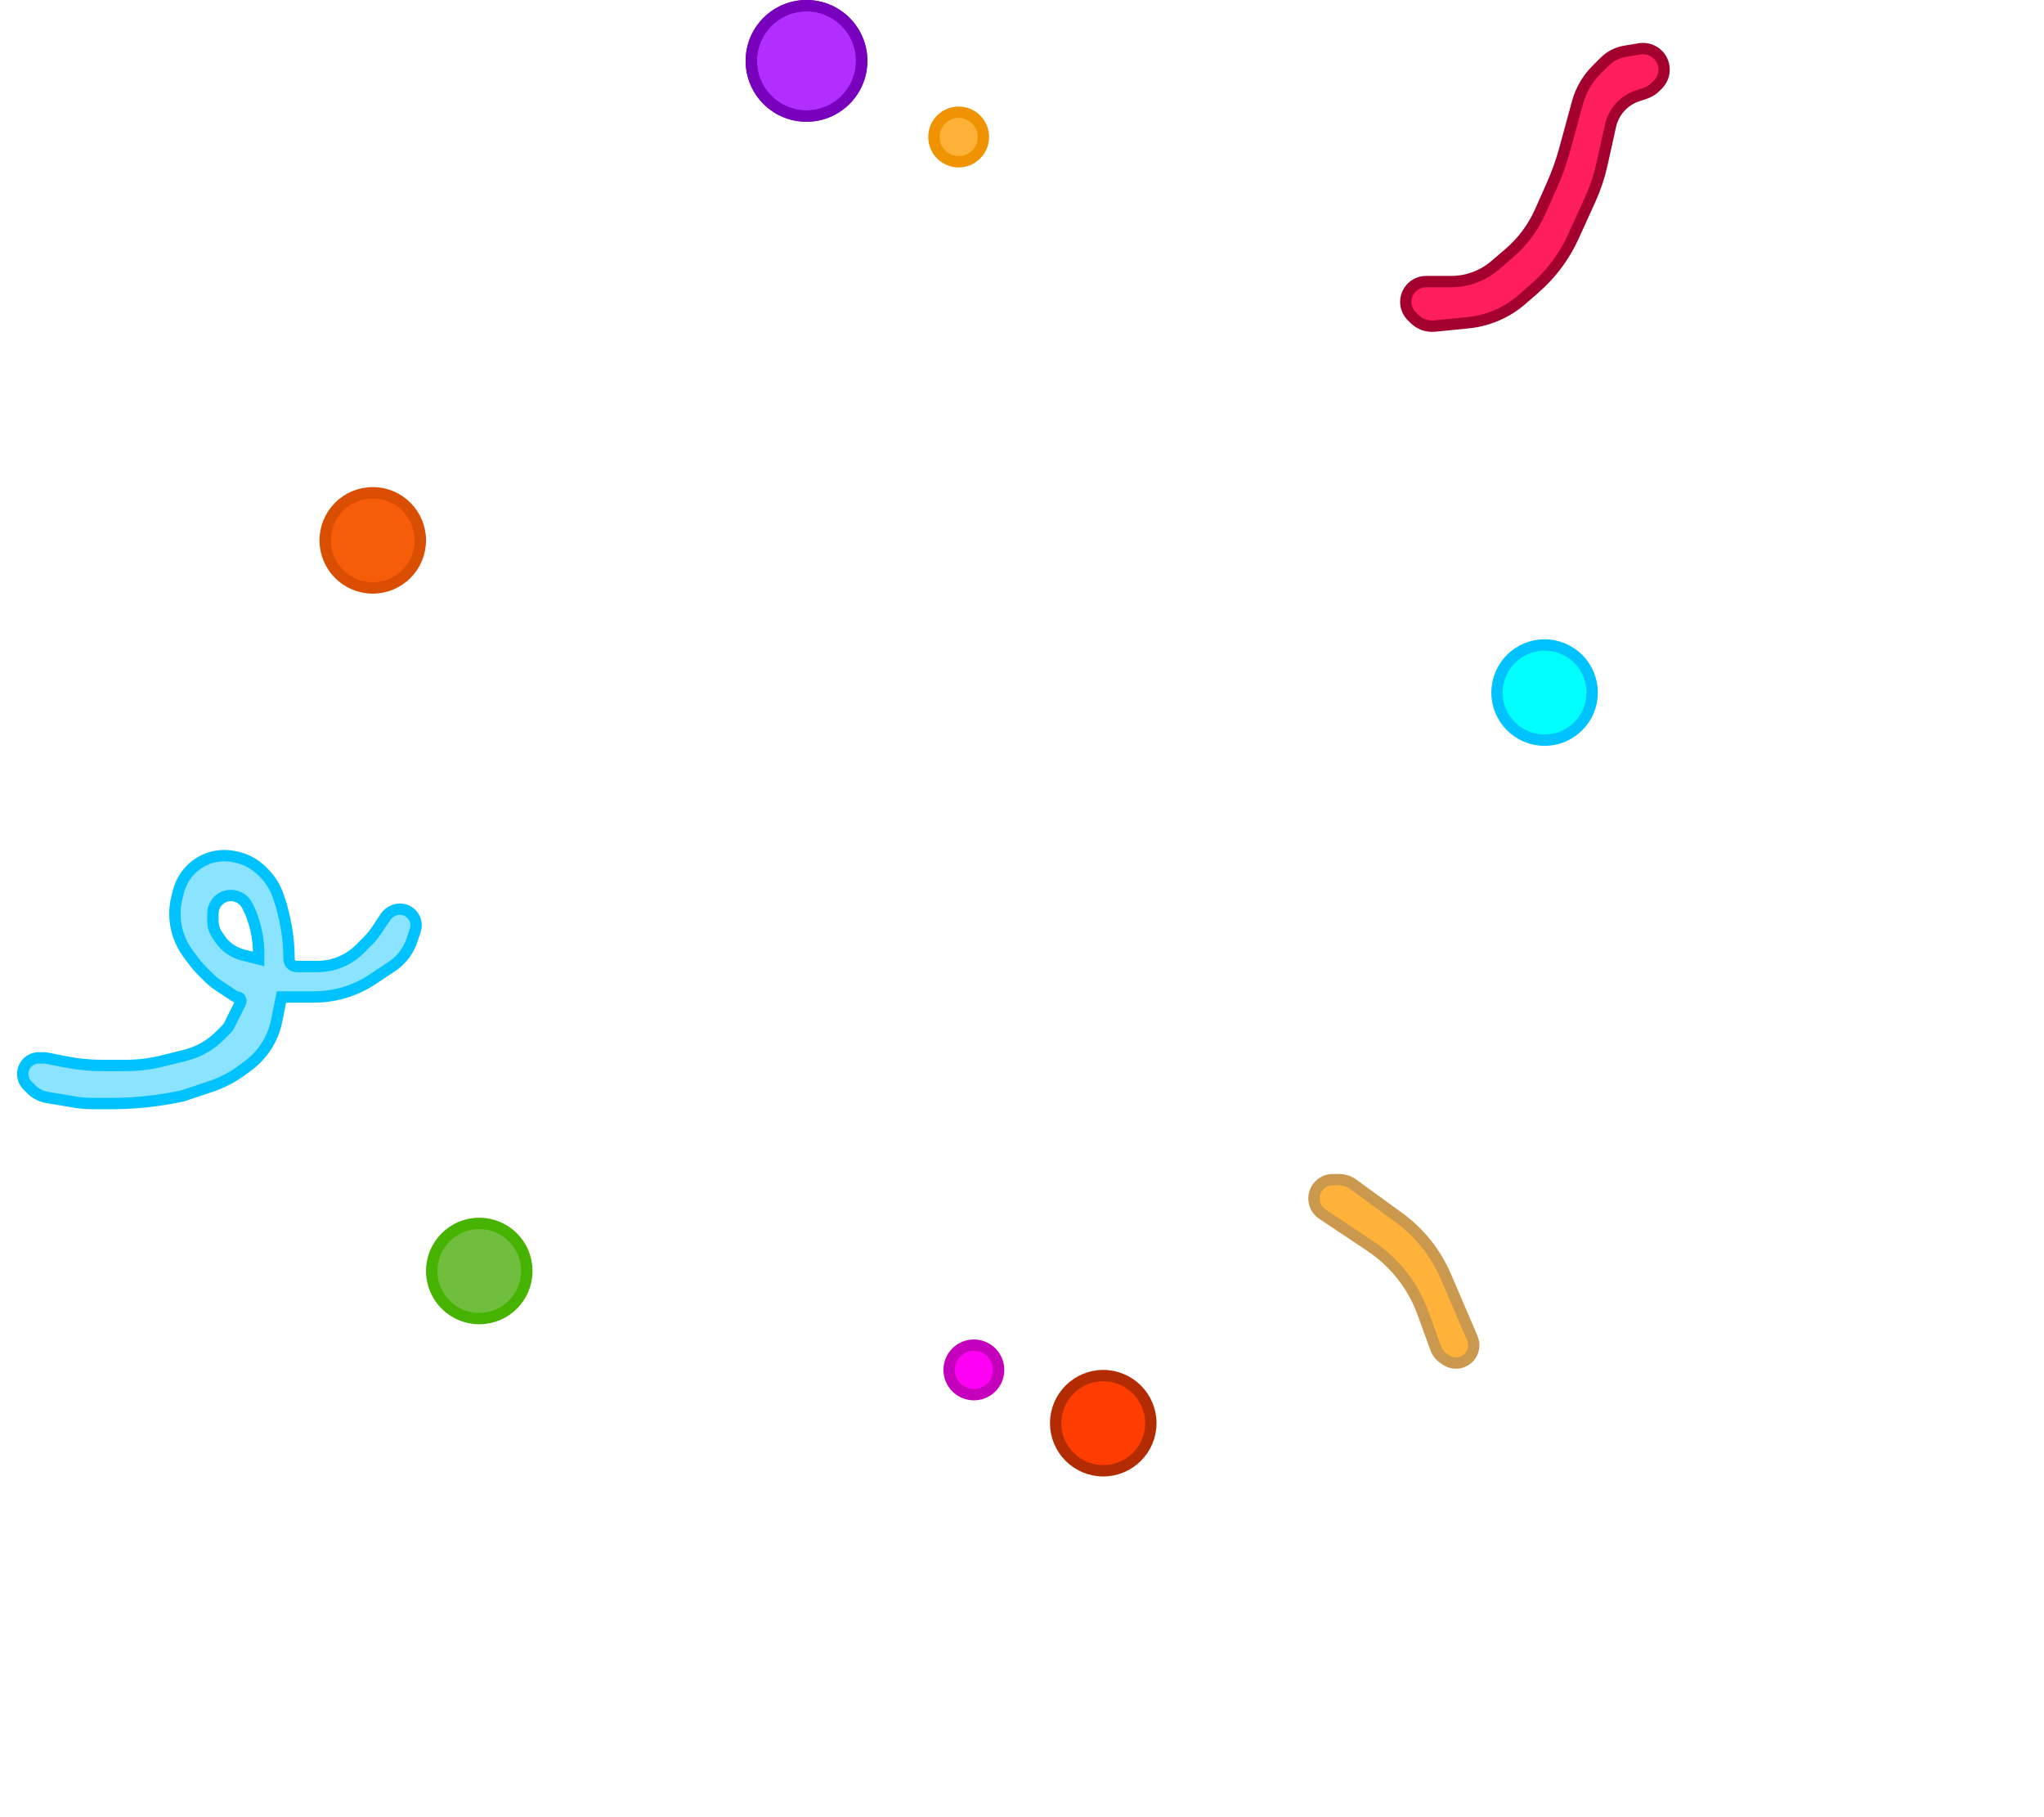 <svg width="90" height="80" viewBox="0 0 90 80" fill="none" xmlns="http://www.w3.org/2000/svg">
<path fill-rule="evenodd" clip-rule="evenodd" d="M2.094 46.59L2.843 46.74C3.4 46.851 3.967 46.907 4.535 46.907H5.511C6.075 46.907 6.638 46.838 7.186 46.701L8.172 46.455C8.741 46.312 9.26 46.018 9.675 45.603L9.95 45.328C10.014 45.265 10.067 45.191 10.107 45.11L10.59 44.144C10.648 44.028 10.564 43.892 10.434 43.892C10.4 43.892 10.366 43.882 10.338 43.862L9.624 43.387C9.459 43.277 9.306 43.151 9.166 43.011L8.914 42.76C8.776 42.621 8.647 42.473 8.53 42.316L8.288 41.994C7.907 41.486 7.701 40.864 7.701 40.228C7.701 39.992 7.73 39.755 7.787 39.526L7.856 39.25C7.973 38.785 8.246 38.374 8.629 38.086C9.105 37.73 9.709 37.592 10.292 37.709L10.375 37.725C10.816 37.814 11.221 38.031 11.539 38.349L11.616 38.426C11.906 38.715 12.124 39.068 12.254 39.457L12.392 39.871L12.483 40.236C12.645 40.884 12.727 41.549 12.727 42.217C12.727 42.401 12.877 42.551 13.062 42.551H13.397H13.97C14.256 42.551 14.54 42.505 14.812 42.415C15.203 42.285 15.559 42.065 15.851 41.773L16.18 41.443C16.335 41.289 16.473 41.12 16.594 40.938L16.971 40.374C17.044 40.264 17.145 40.175 17.263 40.116L17.296 40.099C17.569 39.963 17.898 40.016 18.113 40.232C18.303 40.422 18.369 40.702 18.284 40.956L18.122 41.443C18.099 41.512 18.071 41.579 18.039 41.644L18.017 41.688C17.844 42.034 17.583 42.33 17.261 42.544L16.747 42.887L16.414 43.109C15.97 43.405 15.477 43.623 14.959 43.752C14.589 43.845 14.209 43.892 13.828 43.892H13.732H12.392L12.184 44.932C12.1 45.351 11.935 45.75 11.698 46.106C11.492 46.414 11.235 46.686 10.938 46.908L10.698 47.088C10.267 47.412 9.785 47.664 9.273 47.835L8.036 48.247L7.793 48.296C6.84 48.486 5.872 48.583 4.901 48.583H4.099C3.82 48.583 3.542 48.559 3.268 48.514L2.078 48.315C1.813 48.271 1.568 48.145 1.378 47.955L1.208 47.785C1.075 47.652 1 47.471 1 47.283C1 46.89 1.318 46.572 1.711 46.572H1.915C1.975 46.572 2.035 46.578 2.094 46.59ZM9.376 40.556C9.376 40.765 9.438 40.969 9.554 41.143L9.671 41.318C9.912 41.68 10.281 41.94 10.704 42.046L11.387 42.217V41.948C11.387 41.46 11.308 40.975 11.154 40.512L11.083 40.301C11.062 40.238 11.037 40.176 11.007 40.117L10.88 39.862C10.776 39.655 10.587 39.504 10.362 39.447V39.447C9.861 39.322 9.376 39.701 9.376 40.218V40.556Z" fill="#8AE3FF"/>
<path d="M12.727 42.217V42.217C12.727 41.549 12.645 40.884 12.483 40.236V40.236M12.727 42.217V42.217C12.727 42.401 12.877 42.551 13.062 42.551V42.551M12.727 42.217C12.727 42.401 12.877 42.551 13.062 42.551M12.727 42.217C12.727 41.549 12.645 40.884 12.483 40.236M2.843 46.74L2.094 46.59M2.843 46.74C3.4 46.851 3.967 46.907 4.535 46.907M2.843 46.74V46.74C3.4 46.851 3.967 46.907 4.535 46.907V46.907M2.094 46.59C2.035 46.578 1.975 46.572 1.915 46.572M2.094 46.59V46.59C2.035 46.578 1.975 46.572 1.915 46.572V46.572M1.915 46.572H1.711M1.711 46.572C1.318 46.572 1 46.89 1 47.283M1.711 46.572V46.572C1.318 46.572 1 46.89 1 47.283V47.283M1 47.283C1 47.471 1.075 47.652 1.208 47.785M1 47.283V47.283C1 47.471 1.075 47.652 1.208 47.785V47.785M1.208 47.785L1.378 47.955M1.378 47.955C1.568 48.145 1.813 48.271 2.078 48.315M1.378 47.955V47.955C1.568 48.145 1.813 48.271 2.078 48.315V48.315M2.078 48.315L3.268 48.514M3.268 48.514C3.542 48.559 3.82 48.583 4.099 48.583M3.268 48.514V48.514C3.542 48.559 3.82 48.583 4.099 48.583V48.583M4.099 48.583H4.901M4.901 48.583C5.872 48.583 6.84 48.486 7.793 48.296M4.901 48.583V48.583C5.872 48.583 6.84 48.486 7.793 48.296V48.296M7.793 48.296L8.036 48.247L9.273 47.835M9.273 47.835C9.785 47.664 10.267 47.412 10.698 47.088M9.273 47.835V47.835C9.785 47.664 10.267 47.412 10.698 47.088V47.088M10.698 47.088L10.938 46.908M10.938 46.908C11.235 46.686 11.492 46.414 11.698 46.106M10.938 46.908V46.908C11.235 46.686 11.492 46.414 11.698 46.106V46.106M11.698 46.106C11.935 45.75 12.1 45.351 12.184 44.932M11.698 46.106V46.106C11.935 45.75 12.1 45.351 12.184 44.932V44.932M12.184 44.932L12.392 43.892H13.732H13.828M13.828 43.892C14.209 43.892 14.589 43.845 14.959 43.752M13.828 43.892V43.892C14.209 43.892 14.589 43.845 14.959 43.752V43.752M14.959 43.752C15.477 43.623 15.97 43.405 16.414 43.109M14.959 43.752V43.752C15.477 43.623 15.97 43.405 16.414 43.109V43.109M16.414 43.109L16.747 42.887L17.261 42.544M17.261 42.544C17.583 42.33 17.844 42.034 18.017 41.688M17.261 42.544V42.544C17.583 42.33 17.844 42.034 18.017 41.688V41.688M18.017 41.688L18.039 41.644M18.039 41.644C18.071 41.579 18.099 41.512 18.122 41.443M18.039 41.644V41.644C18.071 41.579 18.099 41.512 18.122 41.443V41.443M18.122 41.443L18.284 40.956M18.284 40.956C18.369 40.702 18.303 40.422 18.113 40.232M18.284 40.956V40.956C18.369 40.702 18.303 40.422 18.113 40.232V40.232M18.113 40.232C17.898 40.016 17.569 39.963 17.296 40.099M18.113 40.232V40.232C17.898 40.016 17.569 39.963 17.296 40.099V40.099M17.296 40.099L17.263 40.116M17.263 40.116C17.145 40.175 17.044 40.264 16.971 40.374M17.263 40.116V40.116C17.145 40.175 17.044 40.264 16.971 40.374V40.374M16.971 40.374L16.594 40.938M16.594 40.938C16.473 41.12 16.335 41.289 16.18 41.443M16.594 40.938V40.938C16.473 41.12 16.335 41.289 16.18 41.443V41.443M16.18 41.443L15.851 41.773M15.851 41.773C15.559 42.065 15.203 42.285 14.812 42.415M15.851 41.773V41.773C15.559 42.065 15.203 42.285 14.812 42.415V42.415M14.812 42.415C14.54 42.505 14.256 42.551 13.97 42.551M14.812 42.415V42.415C14.54 42.505 14.256 42.551 13.97 42.551V42.551M13.97 42.551H13.397H13.062M12.483 40.236L12.392 39.871L12.254 39.457M12.254 39.457C12.124 39.068 11.906 38.715 11.616 38.426M12.254 39.457V39.457C12.124 39.068 11.906 38.715 11.616 38.426V38.426M11.616 38.426L11.539 38.349M11.539 38.349C11.221 38.031 10.816 37.814 10.375 37.725M11.539 38.349V38.349C11.221 38.031 10.816 37.814 10.375 37.725V37.725M10.375 37.725L10.292 37.709M10.292 37.709C9.709 37.592 9.105 37.73 8.629 38.086M10.292 37.709V37.709C9.709 37.592 9.105 37.73 8.629 38.086V38.086M8.629 38.086C8.246 38.374 7.973 38.785 7.856 39.25M8.629 38.086V38.086C8.246 38.374 7.973 38.785 7.856 39.25V39.25M7.856 39.25L7.787 39.526M7.787 39.526C7.73 39.755 7.701 39.992 7.701 40.228M7.787 39.526V39.526C7.73 39.755 7.701 39.992 7.701 40.228V40.228M7.701 40.228C7.701 40.864 7.907 41.486 8.288 41.994M7.701 40.228V40.228C7.701 40.864 7.907 41.486 8.288 41.994V41.994M8.288 41.994L8.53 42.316M8.53 42.316C8.647 42.473 8.776 42.621 8.914 42.76M8.53 42.316V42.316C8.647 42.473 8.776 42.621 8.914 42.76V42.76M8.914 42.76L9.166 43.011M9.166 43.011C9.306 43.151 9.459 43.277 9.624 43.387M9.166 43.011V43.011C9.306 43.151 9.459 43.277 9.624 43.387V43.387M9.624 43.387L10.338 43.862M10.338 43.862C10.366 43.882 10.4 43.892 10.434 43.892M10.338 43.862V43.862C10.366 43.882 10.4 43.892 10.434 43.892V43.892M10.434 43.892C10.564 43.892 10.648 44.028 10.59 44.144M10.434 43.892V43.892C10.564 43.892 10.648 44.028 10.59 44.144V44.144M10.59 44.144L10.107 45.11M10.107 45.11C10.067 45.191 10.014 45.265 9.95 45.328M10.107 45.11V45.11C10.067 45.191 10.014 45.265 9.95 45.328V45.328M9.95 45.328L9.675 45.603M9.675 45.603C9.26 46.018 8.741 46.312 8.172 46.455M9.675 45.603V45.603C9.26 46.018 8.741 46.312 8.172 46.455V46.455M8.172 46.455L7.186 46.701M7.186 46.701C6.638 46.838 6.075 46.907 5.511 46.907M7.186 46.701V46.701C6.638 46.838 6.075 46.907 5.511 46.907V46.907M5.511 46.907H4.535M11.387 42.217L10.704 42.046C10.281 41.94 9.912 41.68 9.671 41.318L9.554 41.143C9.438 40.969 9.376 40.765 9.376 40.556V40.218C9.376 39.701 9.861 39.322 10.362 39.447V39.447C10.587 39.504 10.776 39.655 10.88 39.862L11.007 40.117C11.037 40.176 11.062 40.238 11.083 40.301L11.154 40.512C11.308 40.975 11.387 41.46 11.387 41.948V42.217Z" stroke="#00C2FF" stroke-width="0.5"/>
<path d="M61.594 53.602L59.574 52.133C59.395 52.003 59.181 51.933 58.96 51.933H58.685C58.146 51.933 57.751 52.44 57.881 52.962C57.931 53.162 58.054 53.337 58.226 53.451L60.348 54.866C61.408 55.572 62.215 56.599 62.65 57.796L63.218 59.359C63.284 59.541 63.407 59.697 63.568 59.805L63.673 59.875C64.033 60.115 64.52 60.017 64.76 59.657C64.907 59.437 64.932 59.157 64.828 58.914L63.662 56.194C63.219 55.159 62.505 54.264 61.594 53.602Z" fill="#FFB23A" stroke="#CA994D" stroke-width="0.5"/>
<circle cx="68.01" cy="30.49" r="2.095" fill="#00FFFF" stroke="#00C2FF" stroke-width="0.5"/>
<circle cx="21.103" cy="55.954" r="2.095" fill="#6FBE3D" stroke="#45B300" stroke-width="0.5"/>
<circle cx="16.413" cy="23.789" r="2.095" fill="#F55D08" stroke="#D94E00" stroke-width="0.5"/>
<circle cx="35.511" cy="2.68" r="2.43" fill="#B22DFF"/>
<circle cx="35.511" cy="2.68" r="2.43" stroke="#7800BC" stroke-width="0.5"/>
<circle cx="35.511" cy="2.68" r="2.43" stroke="#7800BC" stroke-width="0.5"/>
<circle cx="48.578" cy="62.655" r="2.095" fill="#FF3D00" stroke="#B32B00" stroke-width="0.5"/>
<circle cx="42.881" cy="60.309" r="1.09" fill="#FF00F5" stroke="#C400BC" stroke-width="0.5"/>
<circle cx="42.211" cy="6.031" r="1.09" fill="#FFB138" stroke="#F09300" stroke-width="0.5"/>
<path d="M63.9 12.397H62.792C62.494 12.397 62.215 12.546 62.05 12.794C61.814 13.148 61.861 13.618 62.161 13.919L62.282 14.039C62.514 14.272 62.84 14.388 63.168 14.355L64.65 14.207C65.528 14.119 66.357 13.76 67.021 13.179L67.6 12.672C68.312 12.049 68.883 11.281 69.275 10.42L70.019 8.783C70.243 8.29 70.415 7.775 70.533 7.246L70.912 5.537C70.987 5.203 71.154 4.897 71.396 4.656C71.593 4.458 71.834 4.31 72.099 4.221L72.437 4.109C72.611 4.051 72.769 3.953 72.898 3.823L73 3.722C73.23 3.491 73.323 3.157 73.244 2.841C73.127 2.372 72.669 2.072 72.192 2.151L71.544 2.259C71.207 2.315 70.896 2.475 70.655 2.717L70.293 3.078C69.895 3.476 69.608 3.971 69.46 4.514L68.9 6.568C68.754 7.103 68.568 7.625 68.343 8.132L67.816 9.317C67.503 10.021 67.037 10.647 66.452 11.148L65.827 11.684C65.29 12.144 64.606 12.397 63.9 12.397Z" fill="#FF1E5D" stroke="#A3002D" stroke-width="0.5"/>
</svg>
